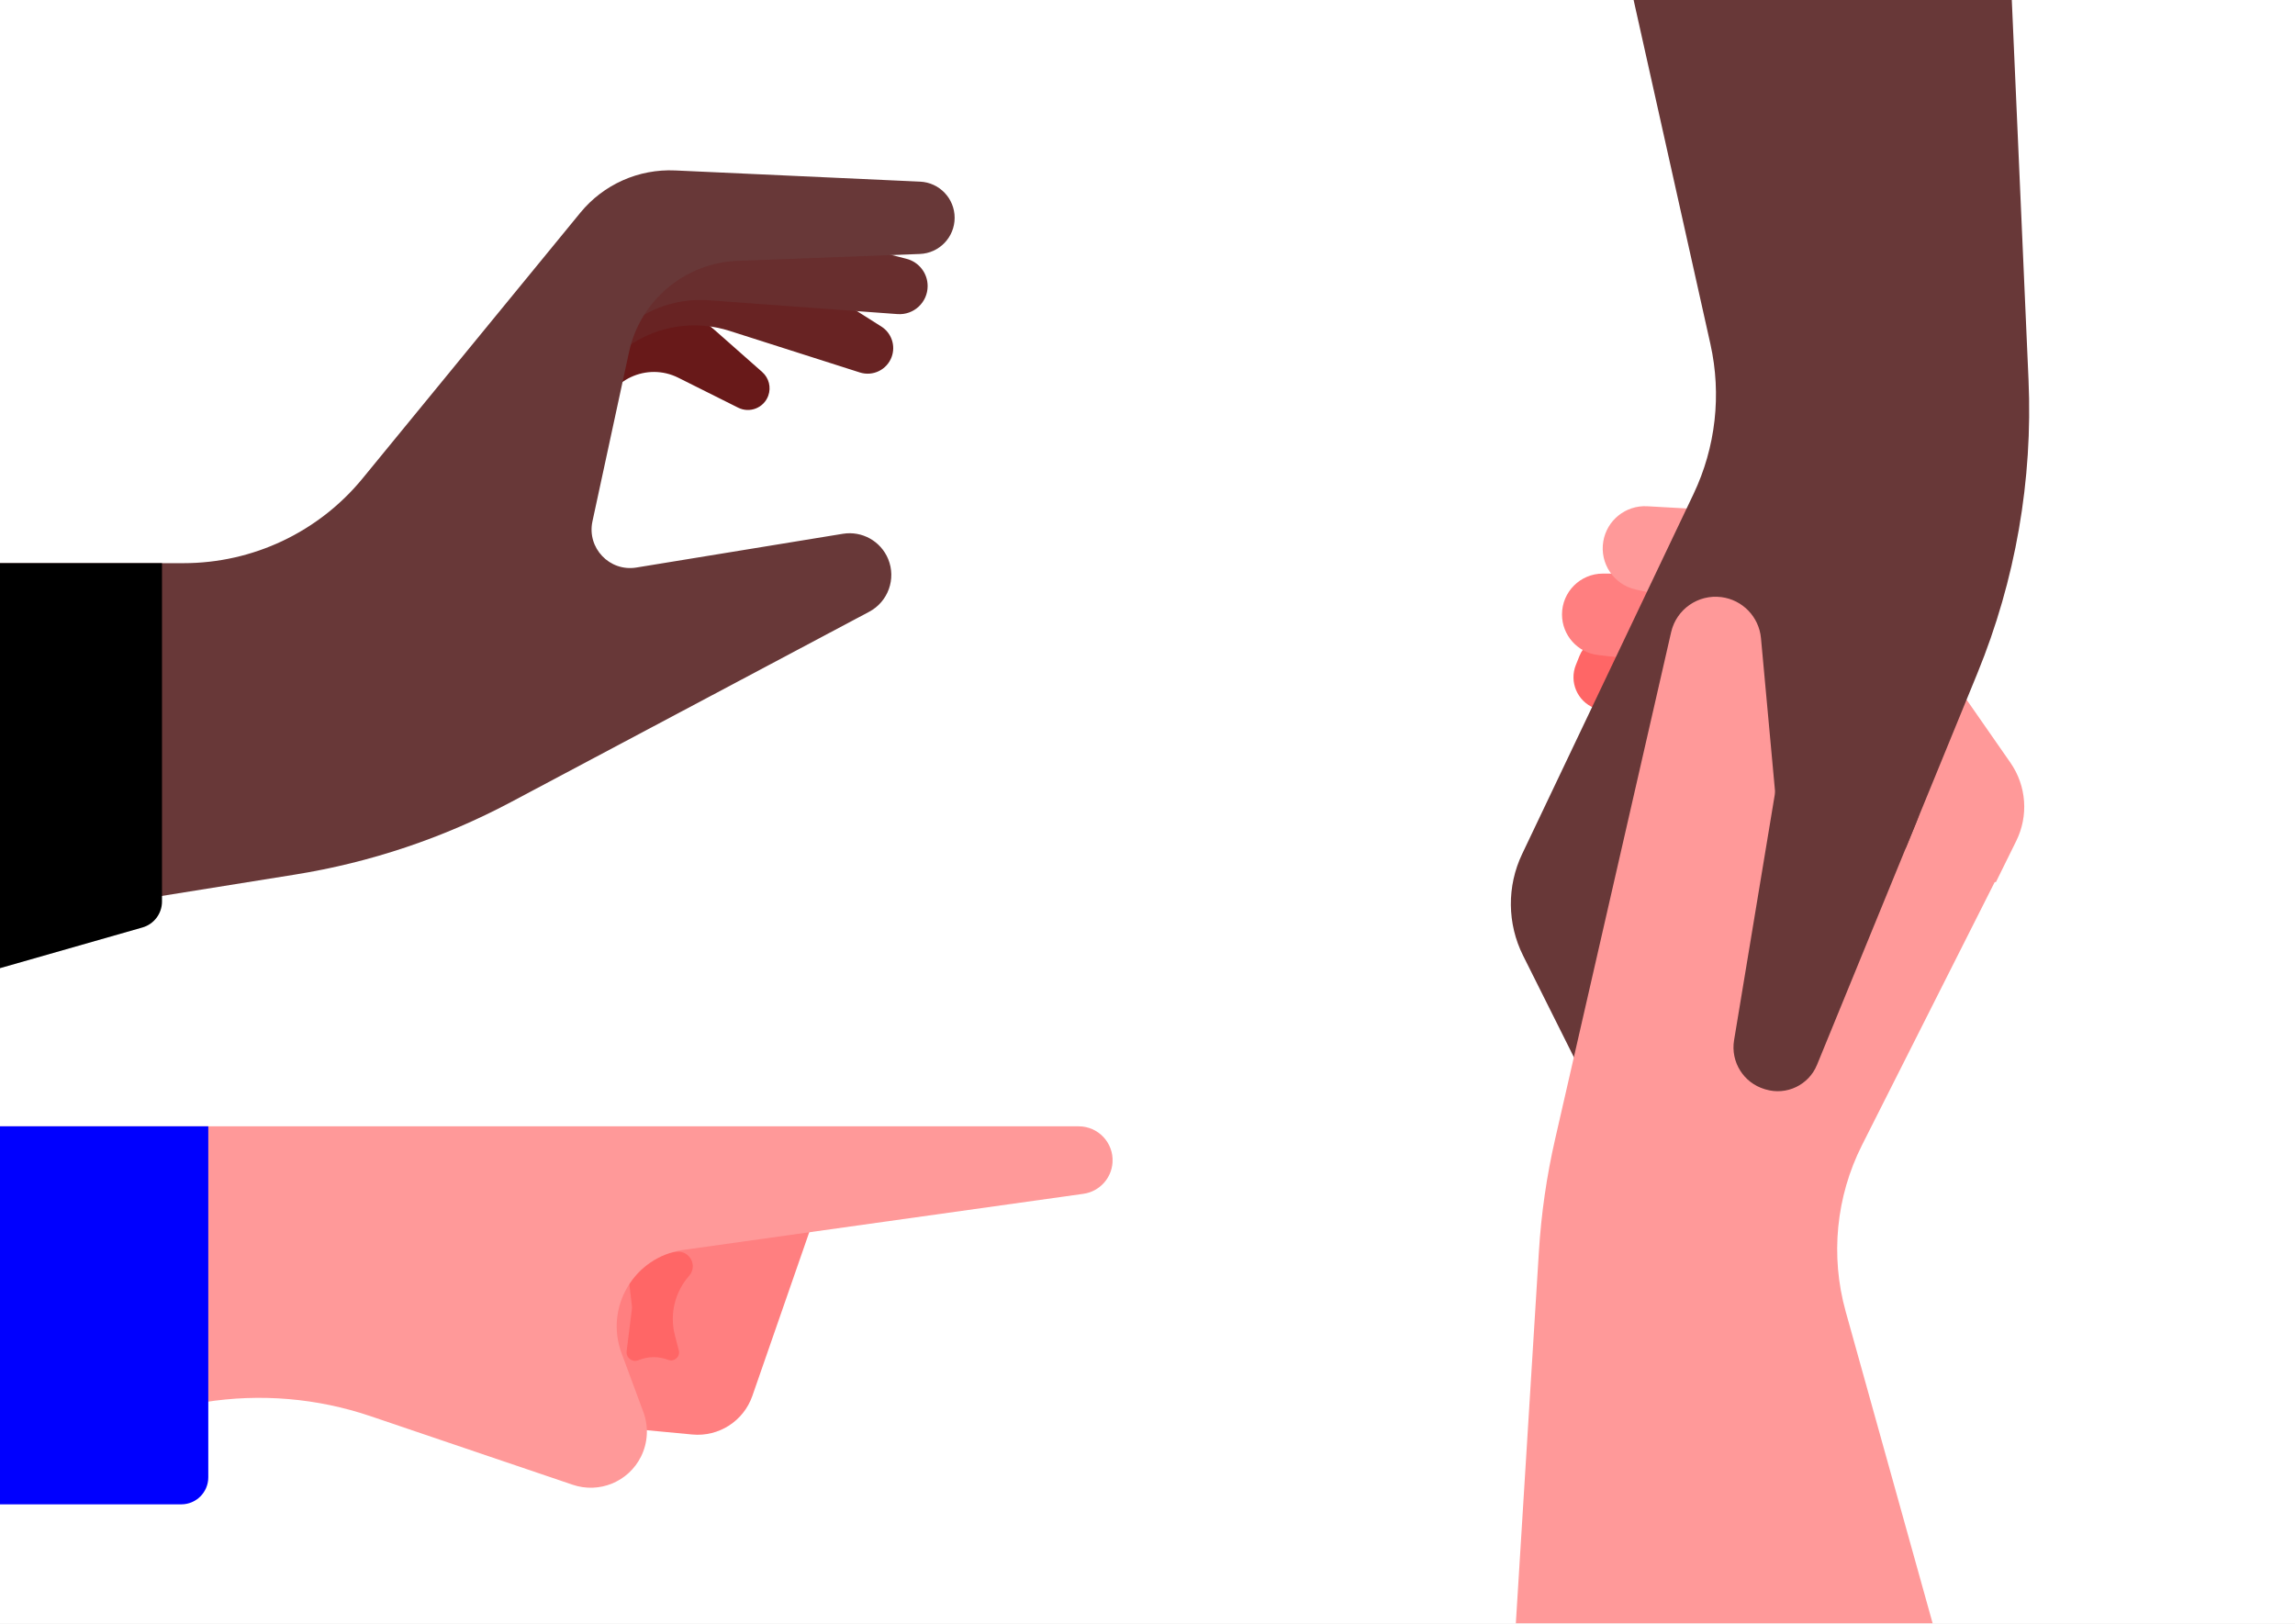 <svg width="595" height="421" viewBox="0 0 595 421" fill="none" xmlns="http://www.w3.org/2000/svg">
<rect x="0" y="0" width="595" height="421" fill="#808080" stroke="none"/>
<g clip-path="url(#clip0)">
<rect width="595" height="421" fill="white"/>
<path d="M185.37 85.639L197.617 96.454C199.355 97.989 199.972 100.433 199.17 102.609C198.013 105.752 194.38 107.19 191.385 105.692L175.852 97.926C167.74 93.87 157.964 98.411 155.83 107.225L150.42 129.572C149.302 134.187 145.093 137.38 140.348 137.212L106 136L142.691 89.481C153.177 76.186 172.679 74.43 185.37 85.639Z" fill="#681919"/>
<path d="M185.015 57.176L228.488 84.649C231.122 86.313 232.241 89.588 231.176 92.516C229.961 95.859 226.322 97.645 222.934 96.564L189.159 85.785C172.586 80.495 155.003 90.366 150.888 107.269L143.164 139.002C141.584 145.492 134.207 148.638 128.429 145.286L99.5 128.5L144.539 65.153C153.771 52.167 171.546 48.664 185.015 57.176Z" fill="#682323"/>
<path d="M178.508 52.624L235.019 67.096C238.244 67.922 240.5 70.829 240.5 74.158C240.5 78.393 236.903 81.737 232.679 81.428L183.831 77.853C169.212 76.784 155.96 86.435 152.493 100.678L143.138 139.109C141.566 145.568 134.247 148.723 128.472 145.433L100.5 129.5L146.573 64.362C153.756 54.208 166.459 49.538 178.508 52.624Z" fill="#682E2E"/>
<path d="M175.034 44.187L238.545 47.091C243.556 47.32 247.5 51.449 247.5 56.464C247.5 61.509 243.512 65.65 238.471 65.841L191.274 67.622C177.579 68.138 165.976 77.87 163.082 91.265L153.6 135.152C152.111 142.043 158.029 148.27 164.987 147.133L218.529 138.384C223.49 137.574 228.354 140.289 230.268 144.937C232.386 150.079 230.255 155.989 225.344 158.599L132.413 207.968C114.924 217.259 96.022 223.6 76.469 226.736L0 239V146H47.596C65.576 146 82.608 137.937 94.004 124.031L150.461 55.14C156.464 47.815 165.573 43.755 175.034 44.187Z" fill="#683838"/>
<path d="M0 146H42V233.72C42 236.845 39.928 239.592 36.923 240.451L0 251V146Z" fill="black"/>
<path d="M211.613 314.253L195.056 361.886C192.788 368.411 186.357 372.544 179.479 371.895L152.515 369.351V336.666C152.515 332.959 155.52 329.953 159.228 329.953C163.491 329.953 166.674 333.876 165.797 338.048L163.755 347.751C163.366 349.6 164.777 351.338 166.666 351.338C168.075 351.338 169.29 350.35 169.578 348.971L171.543 339.558C172.988 332.634 166.984 326.439 160.018 327.666L147.039 329.953L123 293H196.5C207.507 293 215.227 303.856 211.613 314.253Z" fill="#FF7F80"/>
<path d="M162.726 329.187C162.386 326.293 165.155 324.019 167.928 324.914L168.604 325.132C169.193 325.323 169.819 325.374 170.431 325.281L175.278 324.547C178.751 324.022 180.985 328.12 178.663 330.754C174.943 334.972 173.562 340.762 174.975 346.205L175.985 350.093C176.409 351.725 174.808 353.151 173.236 352.542C170.833 351.61 168.167 351.61 165.764 352.542L165.477 352.653C163.905 353.262 162.253 351.972 162.462 350.3L163.815 339.465C163.855 339.146 163.856 338.823 163.819 338.503L162.726 329.187Z" fill="#FF6666"/>
<path d="M182.322 292L279.659 292C284.724 292 288.741 296.268 288.435 301.324C288.182 305.499 285.022 308.918 280.88 309.498L177.117 324.048C164.47 325.822 156.702 338.833 161.142 350.808L166.804 366.079C168.205 369.856 167.977 374.045 166.176 377.649C162.923 384.154 155.369 387.26 148.481 384.923L96.113 367.161C82.247 362.458 67.443 361.209 52.985 363.522L0 372L0 292L54.309 292L182.322 292Z" fill="#FF9999"/>
<path d="M0 292H54V383C54 386.866 50.866 390 47 390H0V292Z" fill="#0000FF"/>
<path d="M424.51 178.788C422.738 183.192 417.731 185.326 413.327 183.554C408.923 181.783 406.789 176.776 408.561 172.372L409.468 170.117C411.618 164.771 418.316 163.014 422.814 166.614C425.775 168.984 426.832 173.015 425.417 176.533L424.51 178.788Z" fill="#FF6666"/>
<path d="M404.964 159.297C404.964 153.447 409.707 148.704 415.557 148.704H444.707C451.476 148.704 456.964 154.192 456.964 160.962C456.964 168.284 450.586 173.973 443.311 173.14L414.351 169.821C409.003 169.208 404.964 164.681 404.964 159.297Z" fill="#FF7F80"/>
<path d="M517.451 228.704L522.735 218.005C525.961 211.474 525.381 203.705 521.221 197.726L480.978 139.886C478.4 136.181 474.259 133.869 469.752 133.619L427.054 131.247C421.489 130.938 416.583 134.866 415.666 140.364C414.711 146.09 418.4 151.563 424.065 152.829L465.853 162.162L484.675 197.233C488.057 203.535 487.817 211.163 484.044 217.239L480.205 223.424L517.451 228.704Z" fill="#FF9999"/>
<path d="M394.871 247.735L411.562 281.117C414.389 286.77 422.013 287.815 426.256 283.131C428.309 280.865 429.069 277.71 428.271 274.757L422.335 252.776C419.339 241.684 422.942 229.854 431.612 222.315L440.664 214.445C447.729 208.302 458.606 214.367 457.094 223.606L449.553 269.684C448.635 275.295 452.024 280.716 457.47 282.347C463.045 284.017 468.977 281.184 471.183 275.799L512.653 174.555C522.534 150.432 527.057 124.452 525.911 98.41L521.564 -0.296L423.464 -0.296L443.442 89.214C446.361 102.294 444.818 115.975 439.057 128.075L394.617 221.423C390.645 229.765 390.739 239.471 394.871 247.735Z" fill="#683838"/>
<path d="M482.739 296.875L517.255 228.463L509.17 205.528L479.139 234.168C473.087 239.94 463.045 236.174 462.28 227.845L456.549 165.443C456.044 159.934 451.784 155.514 446.298 154.803C440.261 154.021 434.617 157.953 433.259 163.887L403.171 295.35C400.987 304.892 399.585 314.597 398.979 324.366L392.996 420.839L501.053 420.839L478.513 340.022C474.494 325.616 476.002 310.228 482.739 296.875Z" fill="#FF9999"/>
<path d="M449.575 269.678L462.952 188.961C463.002 188.665 463.16 188.397 463.397 188.212C480.868 174.542 505.136 192.907 496.728 213.435L471.072 276.07C468.929 281.302 463.167 284.053 457.751 282.431L457.48 282.35C452.031 280.718 448.644 275.29 449.575 269.678Z" fill="#683838"/>
</g>
<defs>
<clipPath id="clip0">
<rect width="595" height="421" fill="white"/>
</clipPath>
</defs>
</svg>
